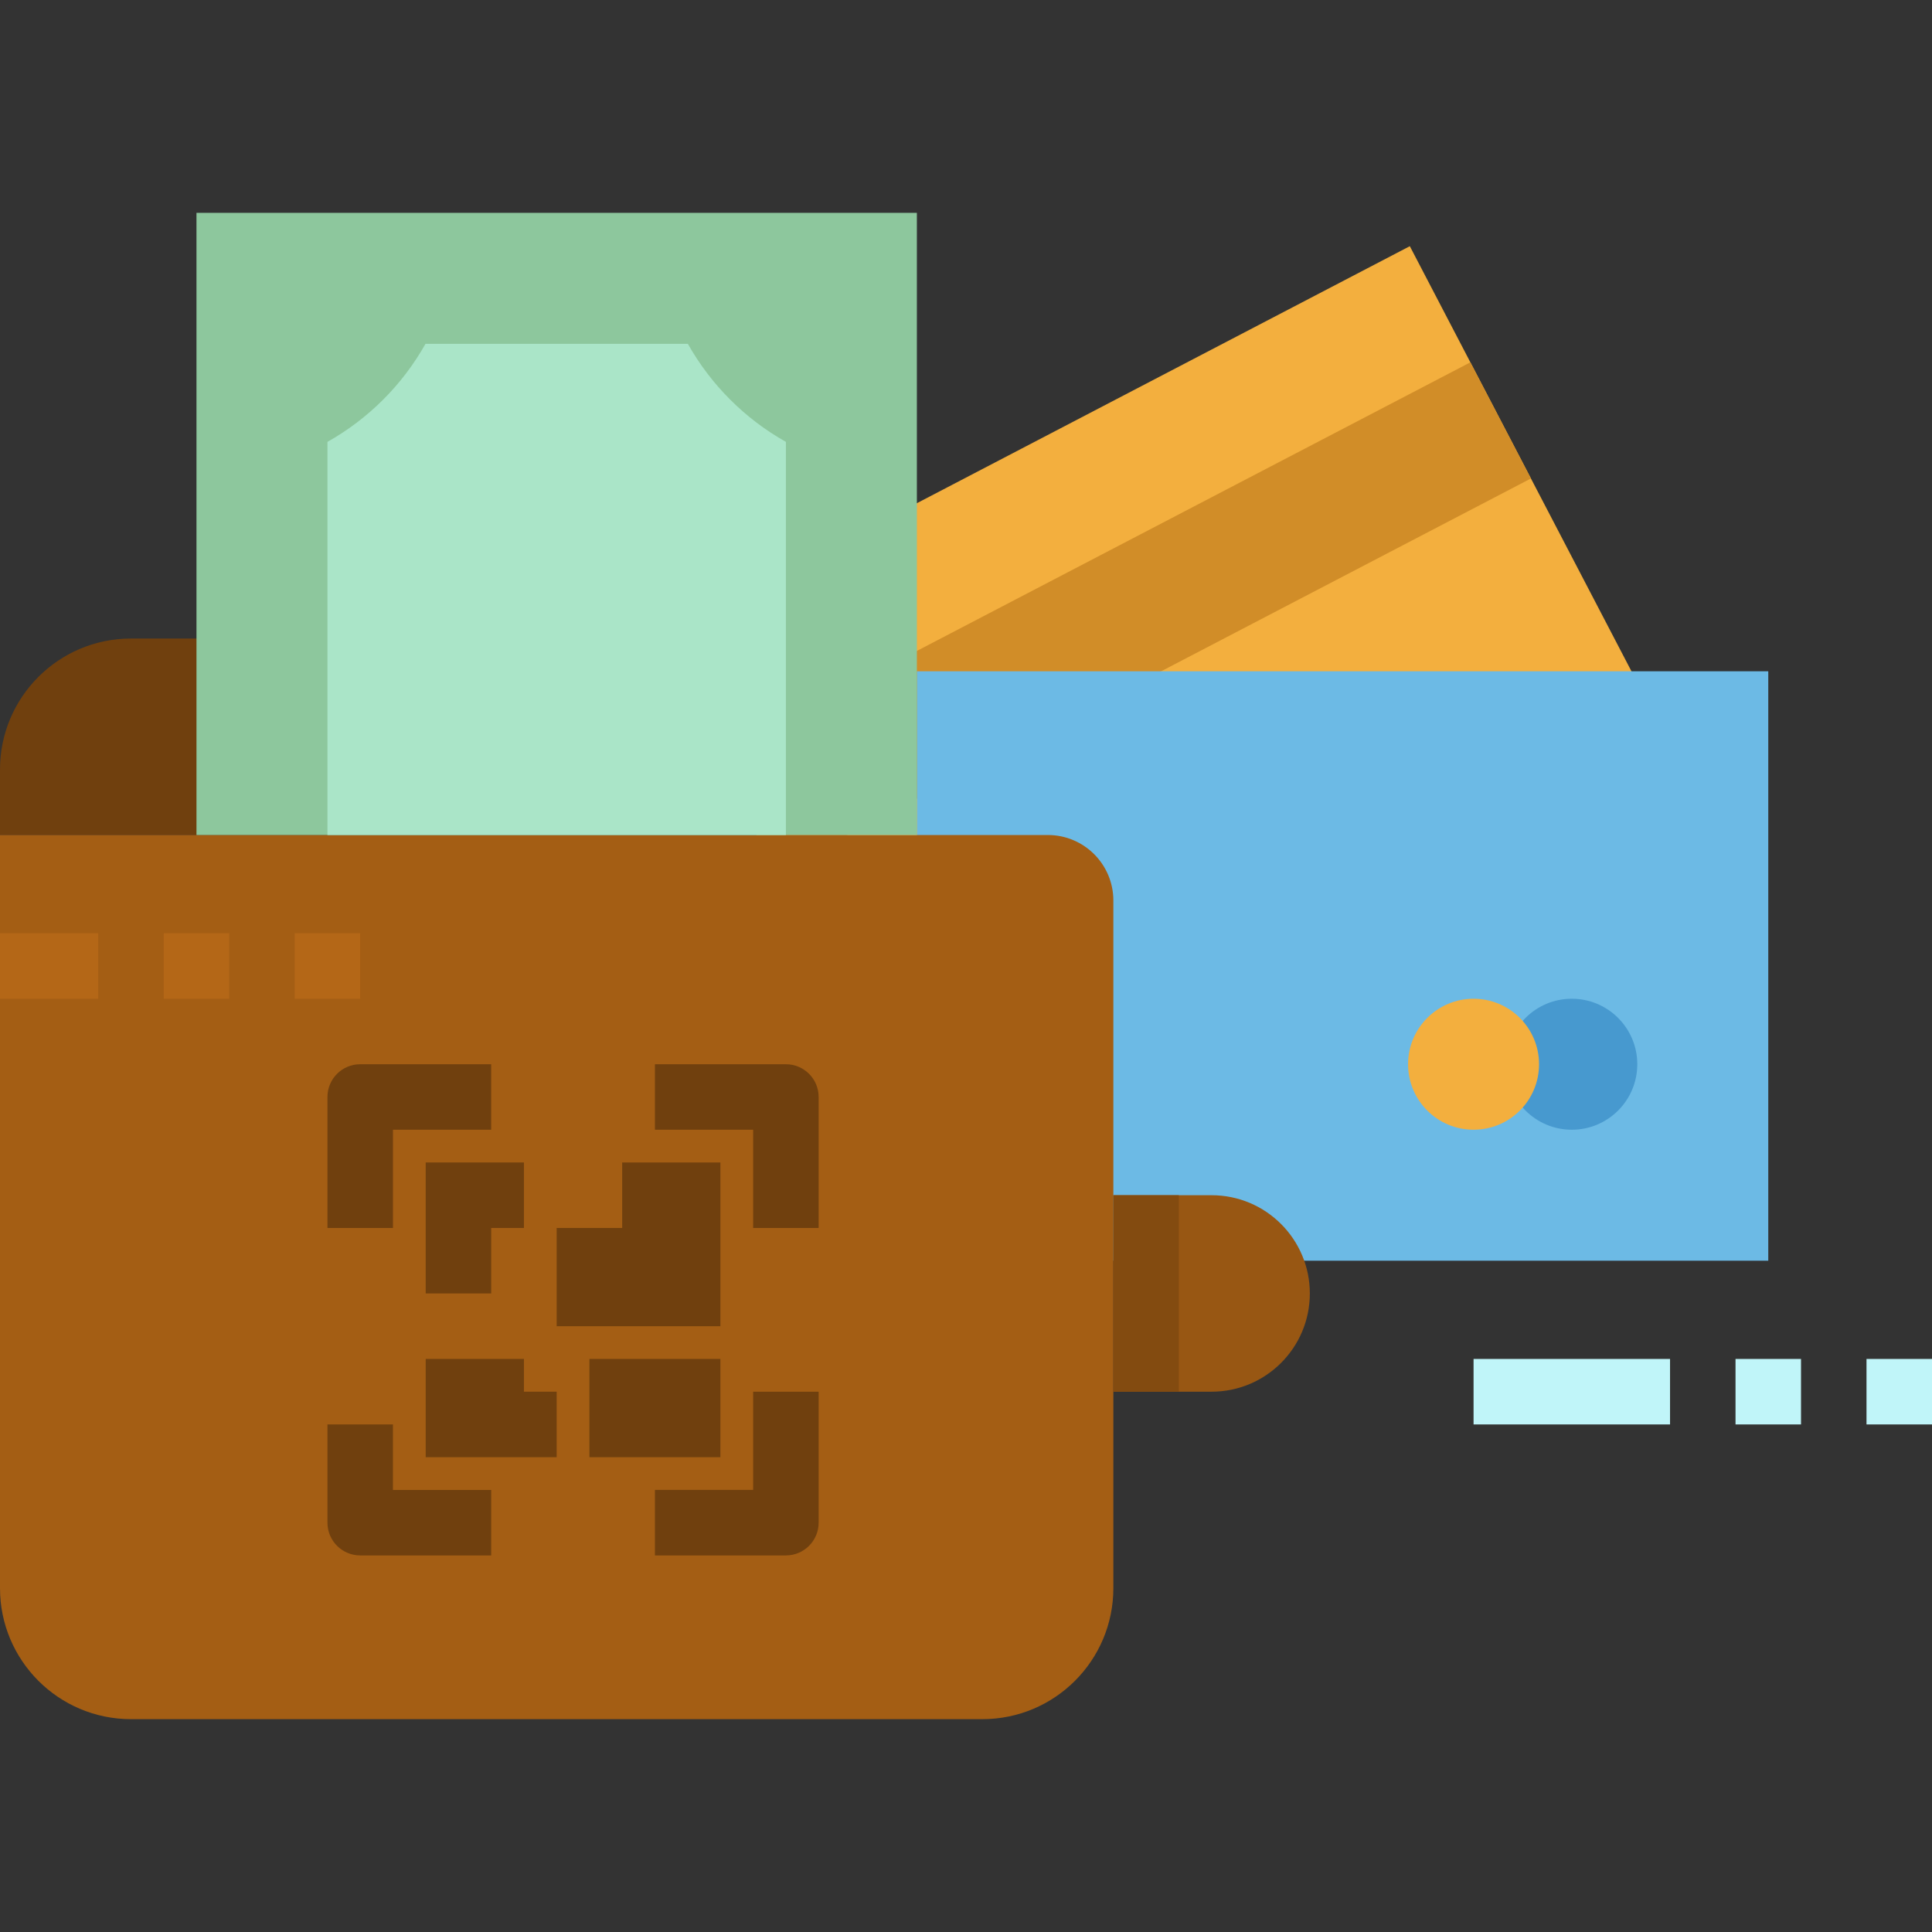 <svg height="472pt" viewBox="0 -52 472 472" width="472pt" xmlns="http://www.w3.org/2000/svg"><rect x="0" y="-52" width="472" height="472" fill="#333333" stroke="none"/><path d="m256 152h-256v-16c0-17.672 14.328-32 32-32h208c8.836 0 16 7.164 16 16zm0 0" fill="#70400e"/><path d="m159.992 104.309 184.438-96.164 66.574 127.684-184.434 96.168zm0 0" fill="#f3af3e"/><path d="m174.793 132.684 184.434-96.168 14.793 28.375-184.434 96.168zm0 0" fill="#d18d28"/><path d="m224 112h208v144h-208zm0 0" fill="#6cbae5"/><path d="m400 208c0 8.836-7.164 16-16 16s-16-7.164-16-16 7.164-16 16-16 16 7.164 16 16zm0 0" fill="#4799cf"/><path d="m0 152h256c8.836 0 16 7.164 16 16v168c0 17.672-14.328 32-32 32h-208c-17.672 0-32-14.328-32-32zm0 0" fill="#a45e14"/><path d="m0 176h24v16h-24zm0 0" fill="#b46717"/><path d="m40 176h16v16h-16zm0 0" fill="#b46717"/><path d="m72 176h16v16h-16zm0 0" fill="#b46717"/><path d="m48 0h176v152h-176zm0 0" fill="#8dc79d"/><path d="m168.047 32h-64.094c-5.641 10.027-13.926 18.312-23.953 23.953v96.047h112v-96.047c-10.027-5.641-18.312-13.926-23.953-23.953zm0 0" fill="#aae5c8"/><path d="m360 280h48v16h-48zm0 0" fill="#c0f5f9"/><path d="m424 280h16v16h-16zm0 0" fill="#c0f5f9"/><path d="m456 280h16v16h-16zm0 0" fill="#c0f5f9"/><g fill="#70400e"><path d="m120 328h-32c-4.418 0-8-3.582-8-8v-24h16v16h24zm0 0"/><path d="m192 328h-32v-16h24v-24h16v32c0 4.418-3.582 8-8 8zm0 0"/><path d="m200 248h-16v-24h-24v-16h32c4.418 0 8 3.582 8 8zm0 0"/><path d="m96 248h-16v-32c0-4.418 3.582-8 8-8h32v16h-24zm0 0"/><path d="m128 304h-24v-24h24v8h8v16zm0 0"/><path d="m144 280h32v24h-32zm0 0"/><path d="m176 272h-40v-24h16v-16h24zm0 0"/><path d="m128 232h-24v32h16v-16h8zm0 0"/></g><path d="m272 240h24c13.254 0 24 10.746 24 24s-10.746 24-24 24h-24zm0 0" fill="#985713"/><path d="m376 208c0 8.836-7.164 16-16 16s-16-7.164-16-16 7.164-16 16-16 16 7.164 16 16zm0 0" fill="#f3af3e"/><path d="m272 240h16v48h-16zm0 0" fill="#834b10"/></svg>